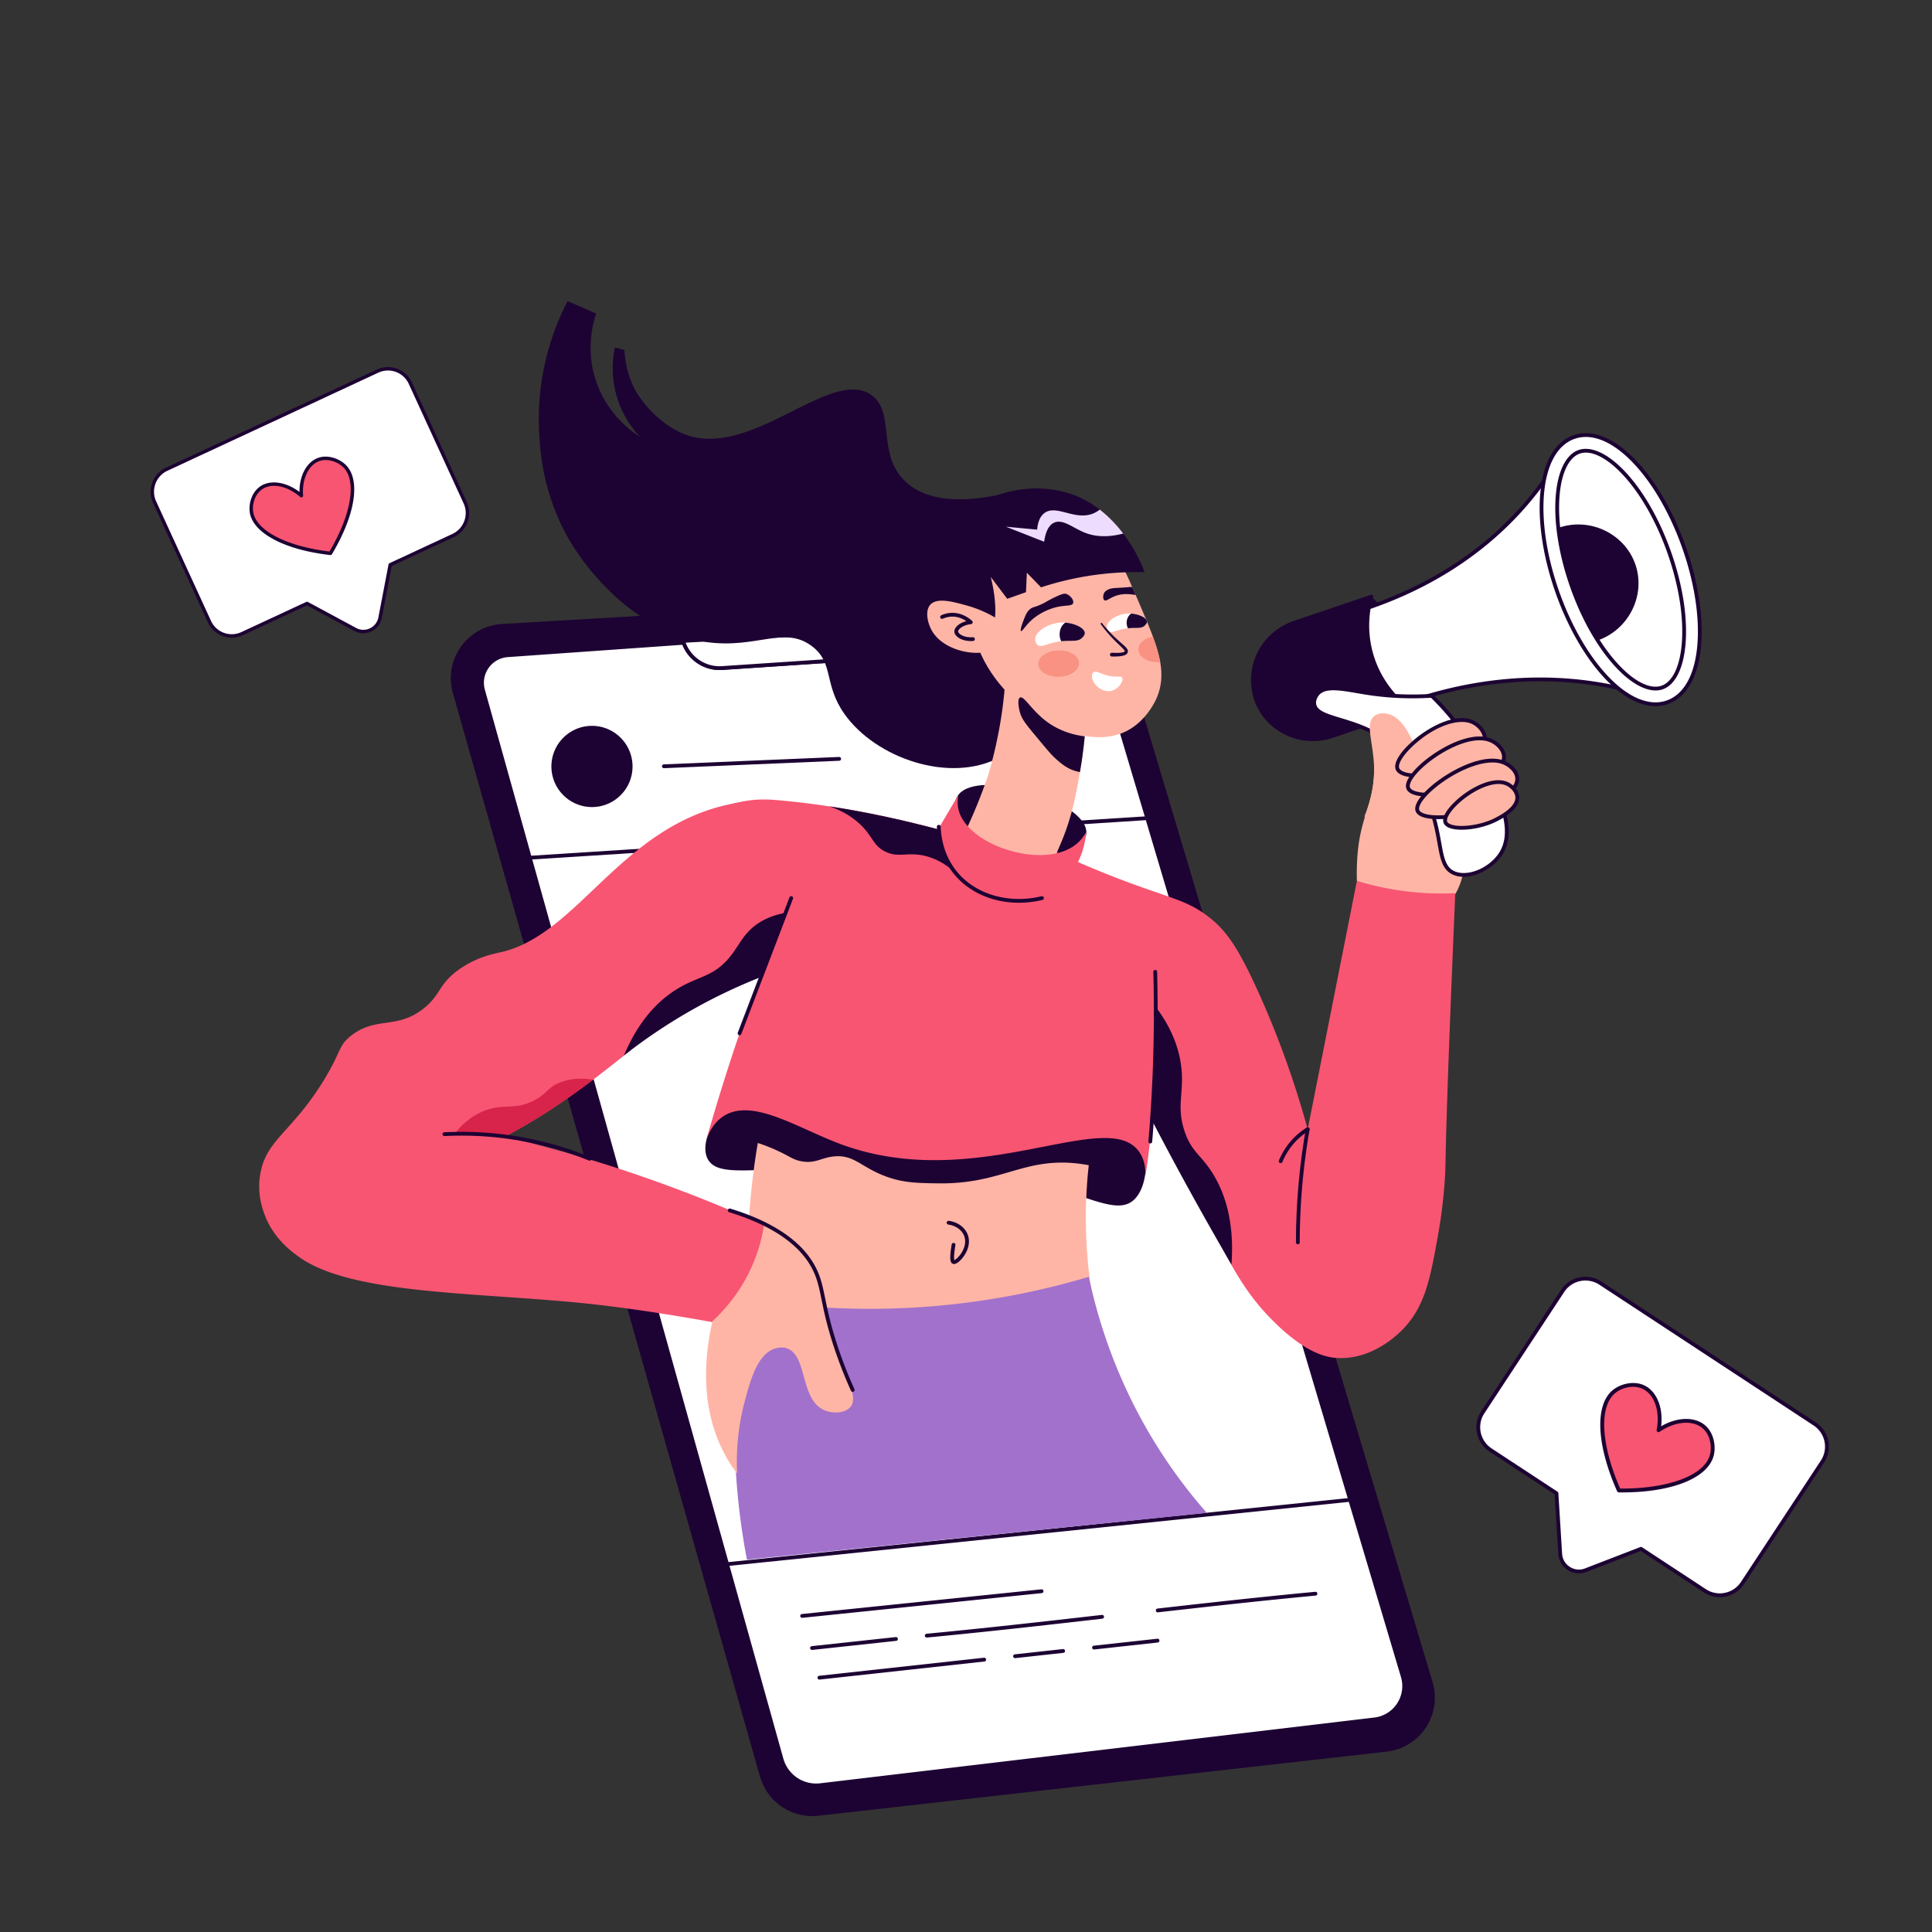 <svg xmlns="http://www.w3.org/2000/svg" viewBox="0 0 1200 1200" width="1200" height="1200"><rect x="0" y="0" width="1200" height="1200" fill="#333333" stroke="none"/><g transform="translate(280.0 367.0) rotate(0.0 305.5 380.5) scale(1.182 1.183)"><svg width="517.11" height="643.296" viewBox="0 0 517.11 643.296"><path d="m491.765 609.448-298.661 33.667c-13.869 1.563-26.833-7.137-30.641-20.564L1.097 53.65C-3.88 36.104 8.66 18.458 26.867 17.387L321.595.05c13.207-.777 25.215 7.628 29.007 20.303l165.299 552.571c5.096 17.035-6.466 34.532-24.136 36.524z" fill="#1d0333"/><path d="m485.431 592.529-291.144 34.523c-9.293 1.102-18.003-4.732-20.522-13.745L16.939 52.164c-2.472-8.847 3.792-17.736 12.955-18.383l92.485-6.528.001.001a20.005 20.005 0 0 0 20.18 13.265l88.344-5.89c6.847-.456 11.494-7.157 9.522-13.73l-.039-.13 79.708-4.368a18.986 18.986 0 0 1 19.235 13.537L500.25 569.99c3.123 10.483-3.956 21.251-14.819 22.539z" fill="#fff"/><g fill="#1d0333"><path d="M191.993 628.188c-8.888 0-16.741-5.846-19.191-14.612L15.976 52.433c-1.26-4.507-.436-9.286 2.26-13.111s6.919-6.208 11.588-6.538l92.485-6.528a.997.997 0 0 1 1.013.663c2.836 7.983 10.721 13.17 19.172 12.602l88.344-5.89c2.958-.197 5.624-1.707 7.313-4.143s2.169-5.462 1.317-8.301l-.039-.132a.999.999 0 0 1 .904-1.284l79.708-4.368c9.287-.512 17.598 5.353 20.249 14.25l160.918 540.051c1.573 5.28.74 10.949-2.287 15.553s-7.901 7.616-13.372 8.265l-291.144 34.523c-.81.096-1.615.143-2.412.143zM121.707 28.304l-91.742 6.475a13.464 13.464 0 0 0-10.094 5.695 13.463 13.463 0 0 0-1.969 11.421l156.826 561.143c2.403 8.596 10.578 14.073 19.442 13.021l291.144-34.523.118.993-.118-.993a16.593 16.593 0 0 0 11.936-7.377 16.594 16.594 0 0 0 2.042-13.883L338.373 30.224A17.935 17.935 0 0 0 320.15 17.4l-78.495 4.301a11.614 11.614 0 0 1-1.862 8.926 11.623 11.623 0 0 1-8.823 4.999l-88.344 5.89c-9.083.609-17.578-4.796-20.919-13.212z"/><path d="M41.977 141.075a1 1 0 0 1-.063-1.998l324.199-20.749a1 1 0 0 1 .128 1.996L42.042 141.073l-.065.002zm70.027-47.982a.999.999 0 0 1-.041-1.999l92.072-3.89a1.015 1.015 0 0 1 1.041.957 1 1 0 0 1-.957 1.041l-92.072 3.89-.043.001zm72.621 446.098a1 1 0 0 1-.102-1.994l125.789-12.968a1 1 0 1 1 .205 1.989l-125.789 12.968a1.203 1.203 0 0 1-.103.005zm186.866-2.878a1 1 0 0 1-.111-1.994c26.211-2.979 54.394-6.107 82.885-8.795a1 1 0 0 1 .187 1.992c-28.475 2.687-56.646 5.813-82.847 8.792a1.428 1.428 0 0 1-.114.005zm-121.392 13.234a1.001 1.001 0 0 1-.094-1.996c30.706-2.916 61.1-6.342 92.129-9.89a1 1 0 0 1 .227 1.987c-31.039 3.549-61.444 6.976-92.167 9.894a.746.746 0 0 1-.095.005zm-60.287 6.502a1 1 0 0 1-.106-1.994l44.091-4.755a1 1 0 1 1 .215 1.988l-44.091 4.755a1.038 1.038 0 0 1-.109.006zm148.183-.237a1 1 0 0 1-.108-1.994l33.368-3.653a1 1 0 1 1 .218 1.988l-33.368 3.653a1.028 1.028 0 0 1-.11.006zm-41.485 4.542a1 1 0 0 1-.108-1.994l25.251-2.765a1 1 0 1 1 .218 1.988l-25.251 2.765a1 1 0 0 1-.11.006zm-102.808 11.257a1 1 0 0 1-.108-1.994l86.576-9.479a1 1 0 1 1 .218 1.988l-86.576 9.479a1.028 1.028 0 0 1-.11.006z"/><circle cx="74.183" cy="92.186" r="20.319"/><path d="M74.183 113.505c-11.755 0-21.318-9.563-21.318-21.319s9.563-21.319 21.318-21.319 21.318 9.563 21.318 21.319a21.176 21.176 0 0 1-6.244 15.074 21.177 21.177 0 0 1-15.074 6.245zm0-40.638c-10.652 0-19.318 8.666-19.318 19.319s8.666 19.319 19.318 19.319c5.16 0 10.012-2.01 13.66-5.658a19.191 19.191 0 0 0 5.658-13.66c0-10.653-8.666-19.32-19.318-19.32z"/></g><path d="M122.38 27.254a20.005 20.005 0 0 0 20.18 13.265l88.344-5.89c6.847-.456 11.494-7.157 9.522-13.73l-.039-.13" fill="#fff"/><path d="M141.24 41.563c-8.807 0-16.824-5.589-19.803-13.974a1 1 0 1 1 1.884-.669c2.836 7.983 10.721 13.17 19.171 12.602l88.344-5.89c2.958-.197 5.624-1.707 7.313-4.143s2.169-5.462 1.317-8.301l-.039-.132a1 1 0 0 1 1.917-.571l.039.13a11.62 11.62 0 0 1-1.591 10.013 11.623 11.623 0 0 1-8.823 4.999l-88.344 5.89c-.462.03-.925.046-1.385.046zm4.481 470.395a1 1 0 0 1-.102-1.994l326.792-33.717a1 1 0 0 1 .205 1.989l-326.792 33.717a1.184 1.184 0 0 1-.103.005z" fill="#1d0333"/></svg></g><g transform="translate(917.0 793.0) rotate(0.0 109.5 99.5) scale(1.182 1.181)"><svg width="185.215" height="168.515" viewBox="0 0 185.215 168.515"><path d="m120.052 165.159-33.544-22.056-29.063 11.236c-6.217 2.403-12.977-1.93-13.389-8.582l-1.974-31.864L7.454 91.124C.846 86.779-.989 77.9 3.356 71.292L45.33 7.454C49.675.846 58.554-.989 65.162 3.356L177.76 77.391c6.608 4.345 8.443 13.224 4.098 19.832l-41.974 63.837c-4.345 6.609-13.224 8.444-19.832 4.099z" fill="#fff"/><path d="M127.888 168.518c-2.959 0-5.856-.861-8.386-2.524l-33.114-21.773-28.583 11.05a10.748 10.748 0 0 1-9.771-.985c-2.946-1.889-4.76-4.975-4.976-8.467l-1.943-31.365L6.905 91.96C-.153 87.319-2.12 77.801 2.521 70.743L44.495 6.905c4.641-7.059 14.158-9.026 21.217-4.384l112.597 74.035a15.22 15.22 0 0 1 6.587 9.701 15.218 15.218 0 0 1-2.203 11.517l-41.974 63.837a15.218 15.218 0 0 1-9.701 6.586c-1.041.215-2.09.321-3.13.321zm-41.381-26.415c.193 0 .384.056.549.165l33.544 22.056a13.235 13.235 0 0 0 10.013 1.915 13.234 13.234 0 0 0 8.434-5.727l41.974-63.837c4.035-6.137 2.325-14.413-3.812-18.448L64.614 4.192C58.477.158 50.201 1.867 46.166 8.004L4.192 71.841C.157 77.978 1.867 86.253 8.004 90.289l34.628 22.768a1 1 0 0 1 .449.773l1.974 31.864a8.767 8.767 0 0 0 4.059 6.907 8.764 8.764 0 0 0 7.971.804l29.063-11.236a1.01 1.01 0 0 1 .359-.066z" fill="#1d0333"/></svg></g><g transform="translate(93.0 222.0) rotate(-58.123 99.5 90.0) scale(1.074 1.068)"><svg width="185.215" height="168.515" viewBox="0 0 185.215 168.515"><path d="m120.052 165.159-33.544-22.056-29.063 11.236c-6.217 2.403-12.977-1.93-13.389-8.582l-1.974-31.864L7.454 91.124C.846 86.779-.989 77.9 3.356 71.292L45.33 7.454C49.675.846 58.554-.989 65.162 3.356L177.76 77.391c6.608 4.345 8.443 13.224 4.098 19.832l-41.974 63.837c-4.345 6.609-13.224 8.444-19.832 4.099z" fill="#fff"/><path d="M127.888 168.518c-2.959 0-5.856-.861-8.386-2.524l-33.114-21.773-28.583 11.05a10.748 10.748 0 0 1-9.771-.985c-2.946-1.889-4.76-4.975-4.976-8.467l-1.943-31.365L6.905 91.96C-.153 87.319-2.12 77.801 2.521 70.743L44.495 6.905c4.641-7.059 14.158-9.026 21.217-4.384l112.597 74.035a15.22 15.22 0 0 1 6.587 9.701 15.218 15.218 0 0 1-2.203 11.517l-41.974 63.837a15.218 15.218 0 0 1-9.701 6.586c-1.041.215-2.09.321-3.13.321zm-41.381-26.415c.193 0 .384.056.549.165l33.544 22.056a13.235 13.235 0 0 0 10.013 1.915 13.234 13.234 0 0 0 8.434-5.727l41.974-63.837c4.035-6.137 2.325-14.413-3.812-18.448L64.614 4.192C58.477.158 50.201 1.867 46.166 8.004L4.192 71.841C.157 77.978 1.867 86.253 8.004 90.289l34.628 22.768a1 1 0 0 1 .449.773l1.974 31.864a8.767 8.767 0 0 0 4.059 6.907 8.764 8.764 0 0 0 7.971.804l29.063-11.236a1.01 1.01 0 0 1 .359-.066z" fill="#1d0333"/></svg></g><g transform="translate(161.0 187.0) rotate(0.0 448.0 391.0) scale(1.178 1.178)"><svg width="760.568" height="663.611" viewBox="0 0 760.568 663.611"><path d="M367.39 271.979c-.552-2.627-1.649-7.856 1.297-11.671 10.794-13.979 66.637 2.985 67.433 19.452.388 8.031-12.378 14.63-19.452 16.858-20.579 6.483-45.665-7.426-49.278-24.639zm-79.105 153.022c-6.977-2.459-25.301-9.692-38.904-1.297-9.856 6.082-17.133 20.307-12.968 28.529 5.691 11.236 28.872 3.607 88.182 3.89 39.462.189 59.684 1.603 86.885 9.078 26.907 7.394 40.825 16.128 49.278 9.078 9.266-7.728 9.626-32.47-2.594-46.685-28.487-33.14-98.669 22.507-169.879-2.593z" fill="#1d0333"/><path d="M292.176 349.787c-12.802 27.655-29.639 72.863-33.717 130.976-3.806 54.237 4.986 98.594 12.968 127.086l180.255-36.31c-6.913-18.738-14.1-44.852-15.562-76.511-2.564-55.548 13.849-98.914 24.639-121.899l-168.583-23.342z" fill="#ffb5a6"/><path d="M257.162 526.151c-5.145 27.271-8.473 61.242-5.187 99.853a364.44 364.44 0 0 0 5.187 37.607l242.501-24.639a272.849 272.849 0 0 1-28.53-38.904c-19.449-32.154-28.878-62.821-33.717-85.589a404.503 404.503 0 0 1-82.995 15.562 404.752 404.752 0 0 1-97.259-3.89z" fill="#a271cc"/><path d="M366.316 507.734c-.191 0-.378-.029-.557-.093-1.369-.485-1.955-2.357-.652-10.184a1 1 0 1 1 1.972.329c-.938 5.634-.727 7.38-.563 7.899.694-.266 2.323-1.583 3.699-3.736 1.17-1.831 2.912-5.453 1.434-9.143-1.238-3.088-4.412-5.335-8.285-5.865a1 1 0 1 1 .272-1.981c4.583.627 8.365 3.349 9.87 7.103 2.036 5.08-.646 10.428-3.563 13.465-.84.873-2.332 2.206-3.627 2.206zm.281-1.865h.01zm-110.731-64.01c7.957 2.029 14.037 4.541 18.155 6.484 6.264 2.955 7.552 4.389 11.671 5.187 7.795 1.509 10.794-2.15 18.155-2.594 9.986-.602 13.472 5.591 25.936 10.374 9.532 3.658 17.191 3.745 28.529 3.89 33.348.426 44.902-13.952 73.917-10.374a83.694 83.694 0 0 1 16.858 3.89c3.143-12.186 3.88-25.383-1.297-37.607-22.396-52.882-146.536-66.672-181.551-18.155-8.333 11.548-10.725 25.503-10.373 38.905z" fill="#1d0333"/><path d="M578.768 305.695a129.815 129.815 0 0 1 0-7.781c.754-25.258 8.295-30.06 9.078-49.278.652-16.023-4.017-26.743 1.297-29.826 2.375-1.378 5.306-.395 6.484 0 15.783 5.294 19.003 44.518 19.452 50.575 1.806.587 12.831 4.372 17.904 15.916 6.614 15.05-3.215 28.896-3.64 29.472-3.202 1.483-19.402 8.596-36.31 1.297-6.778-2.926-11.426-7.198-14.265-10.375z" fill="#ffb5a6"/><path d="M586.365 155.833c4.363 3.907 12.303 12.079 17.218 25.039 5.819 15.344 4.131 28.783 3.044 34.606-4.11-3.079-13.372-10.888-18.638-24.556-6.226-16.161-2.946-30.337-1.624-35.089z" fill="#1d0333"/><path d="M738.747 210.307a191.931 191.931 0 0 0-32.927-8.389c-53.56-8.673-98.553 7.552-123.048 18.998-3.715-2.314-11.855-8.105-16.947-18.887-7.565-16.02-2.754-31.106-1.602-34.438 24.348-5.823 71.332-21.125 106.309-63.802a173.459 173.459 0 0 0 18.858-28.295l49.357 134.813z" fill="#fff"/><path d="M582.772 221.916c-.185 0-.368-.051-.529-.151-5.302-3.304-12.611-9.336-17.321-19.308-7.197-15.24-3.547-29.688-1.644-35.192.112-.323.381-.566.713-.646 30.501-7.295 73.61-24.226 105.769-63.463a173.055 173.055 0 0 0 18.749-28.133 1.001 1.001 0 0 1 1.821.127l49.356 134.814a1 1 0 0 1-1.271 1.287 191.649 191.649 0 0 0-32.756-8.346c-39.825-6.449-82.177.092-122.464 18.917a.992.992 0 0 1-.423.094zm-17.778-53.481c-1.856 5.617-4.933 19.046 1.736 33.168 4.368 9.25 11.083 14.957 16.114 18.177 40.502-18.817 83.068-25.337 123.136-18.848a193.624 193.624 0 0 1 31.104 7.745l-47.87-130.758a174.857 174.857 0 0 1-17.907 26.504c-32.323 39.437-75.545 56.575-106.313 64.012z" fill="#1d0333"/><ellipse cx="718.232" cy="141.486" fill="#fff" rx="31.296" ry="69.995" transform="matrix(.943 -.333 .333 .943 -6.165 246.957)"/><path d="M683.779 120.046c17.103-6.798 36.463 2.417 41.974 19.269 5.341 16.335-4.023 34.677-21.058 39.946a99.733 99.733 0 0 1-15.086-27.465 99.722 99.722 0 0 1-5.83-31.75z" fill="#1d0333"/><path d="M683.823 151.6c-5.969-17.571-8.6-35.129-7.417-49.634 1.317-16.152 7.28-26.895 16.789-30.249 9.51-3.354 20.892 1.271 32.052 13.022 10.362 10.913 19.598 26.928 26.006 45.095 6.408 18.163 9.263 36.432 8.04 51.432-1.317 16.152-7.28 26.895-16.789 30.249-9.51 3.354-20.892-1.27-32.051-13.022-10.363-10.913-19.599-26.928-26.006-45.095-.213-.599-.421-1.199-.624-1.798zm59.65-19.021c-6.03-17.096-14.628-32.069-24.208-42.158-8.657-9.117-17.159-13.098-23.326-10.923s-10.29 10.609-11.311 23.14c-1.131 13.868 1.575 30.918 7.597 48.018 6.03 17.096 14.628 32.069 24.209 42.158 8.657 9.117 17.159 13.098 23.325 10.923 6.167-2.175 10.29-10.609 11.311-23.14 1.131-13.869-1.573-30.924-7.597-48.018z" fill="#fff"/><path d="M736.204 213.582c-8.32 0-17.494-4.94-26.479-14.4-10.458-11.014-19.771-27.155-26.224-45.451-.212-.603-.421-1.206-.626-1.809-6.005-17.674-8.656-35.444-7.467-50.036 1.351-16.569 7.549-27.617 17.453-31.111 9.904-3.492 21.661 1.221 33.109 13.277 10.458 11.014 19.771 27.155 26.224 45.451 6.453 18.291 9.328 36.704 8.094 51.846-1.352 16.569-7.55 27.617-17.453 31.11a19.835 19.835 0 0 1-6.631 1.123zM699.496 71.653c-2.061 0-4.056.333-5.968 1.008-9.116 3.215-14.843 13.652-16.125 29.387-1.168 14.326 1.448 31.81 7.367 49.231v.001c.201.595.408 1.192.618 1.787 6.36 18.036 15.52 33.924 25.788 44.739 10.871 11.448 21.882 15.983 30.993 12.768 9.115-3.215 14.842-13.651 16.125-29.387 1.212-14.868-1.624-32.986-7.986-51.018-6.36-18.036-15.52-33.925-25.788-44.739-8.59-9.048-17.264-13.777-25.024-13.777zm36.759 133.66c-5.988 0-13.249-4.126-20.547-11.812-9.675-10.189-18.351-25.288-24.427-42.514-6.073-17.246-8.79-34.446-7.65-48.431 1.056-12.941 5.42-21.689 11.975-24.002 6.559-2.31 15.443 1.761 24.385 11.178 9.675 10.189 18.35 25.287 24.426 42.514 6.075 17.238 8.792 34.438 7.651 48.431-1.057 12.941-5.421 21.689-11.976 24.002-1.205.425-2.49.634-3.837.634zM699.498 79.909c-1.14 0-2.219.175-3.227.531-5.778 2.038-9.659 10.158-10.646 22.278-1.118 13.712 1.561 30.618 7.543 47.604 5.984 16.967 14.505 31.812 23.991 41.802 8.372 8.818 16.494 12.708 22.267 10.669 5.778-2.038 9.659-10.158 10.647-22.278 1.119-13.719-1.561-30.625-7.544-47.604-5.984-16.967-14.504-31.813-23.99-41.802-6.912-7.279-13.65-11.2-19.041-11.2zM565.806 229.345c-16.067 5.458-33.87-2.51-39.887-18.376a36.261 36.261 0 0 1-.428-1.192c-.091-.269-.729-2.249-1.189-5.313-2.284-15.203 6.753-29.841 21.309-34.786l40.754-13.845c-1.408 5.003-3.896 16.47-.065 30.118 4.79 17.063 16.378 26.562 20.327 29.527z" fill="#1d0333"/><path d="M555.596 232.031c-13.24 0-25.787-7.983-30.612-20.708a37.379 37.379 0 0 1-.44-1.224c-.076-.224-.747-2.261-1.231-5.487-2.354-15.666 6.89-30.756 21.978-35.882l40.754-13.845a1.001 1.001 0 0 1 1.284 1.218c-1.911 6.79-3.475 17.433-.064 29.577 4.335 15.443 14.369 24.796 19.965 28.997a1 1 0 0 1-.279 1.747l-40.822 13.868-.321-.947.321.947a32.727 32.727 0 0 1-10.533 1.739zm29.328-74.652-38.991 13.246c-14.171 4.814-22.852 18.983-20.642 33.691.467 3.108 1.119 5.06 1.146 5.142.133.39.271.777.416 1.157 5.725 15.098 23.056 23.075 38.631 17.785l39.066-13.271c-5.949-4.797-15.078-14.179-19.213-28.906-3.243-11.557-2.147-21.798-.413-28.844z" fill="#1d0333"/><path d="M556.284 212.462c-.335-2.524 1.184-4.62 1.71-5.264 4.394-5.384 15.14-2.214 27.474-.386 7.783 1.153 18.869 2.168 32.738 1.324 7.018 6.828 16.61 17.536 24.927 32.537 8.903 16.059 20.426 37.001 11.416 50.842-5.206 7.997-17.166 13.461-24.776 9.991-9.987-4.554-4.16-20.702-16.797-45.025-4.533-8.725-9.548-18.376-20.149-25.748-16.338-11.361-35.444-10.005-36.543-18.271z" fill="#fff"/><path d="M635.006 303.568c-1.992 0-3.907-.359-5.647-1.152-5.598-2.552-6.639-8.37-8.08-16.422-1.382-7.723-3.102-17.335-9.189-29.052-4.421-8.51-9.433-18.156-19.833-25.387-7.606-5.29-15.911-7.802-22.585-9.821-7.662-2.318-13.715-4.149-14.378-9.139-.378-2.846 1.222-5.163 1.927-6.027 3.979-4.879 12.338-3.446 22.015-1.786 2.064.354 4.199.72 6.381 1.043 10.463 1.55 21.408 1.992 32.531 1.315a1 1 0 0 1 .758.281c9.993 9.723 18.438 20.748 25.104 32.769 8.763 15.806 20.765 37.454 11.379 51.872-4.089 6.278-12.783 11.506-20.383 11.506zm-77.731-91.238c.493 3.713 5.729 5.297 12.975 7.489 6.809 2.06 15.281 4.623 23.148 10.094 10.805 7.514 15.938 17.392 20.466 26.108 6.228 11.987 8.052 22.179 9.383 29.622 1.384 7.73 2.298 12.837 6.941 14.954 6.84 3.118 18.271-1.559 23.522-9.626 8.729-13.41-2.936-34.449-11.453-49.811-6.499-11.723-14.718-22.486-24.433-31.997-11.111.648-22.045.19-32.503-1.359a284.868 284.868 0 0 1-6.426-1.051c-9.058-1.554-16.883-2.896-20.128 1.079-.42.515-1.774 2.368-1.492 4.498z" fill="#1d0333"/><path d="M398.098 289.706c-21.994 26.014-73.801 58.46-121.484 57.487-34.015 5.135-62.765 34.819-100.644 63.4-13.98 10.556-29.204 20.956-46.4 29.917l-.078.039a745.057 745.057 0 0 1 86.172 25.949 748.673 748.673 0 0 1 50.575 20.749c-3.462 18.155-6.912 36.31-10.374 54.465-3.1-.648-7.573-1.556-12.968-2.594 0 0-32.044-6.16-64.295-9.895-58.278-6.743-128.513-4.513-157.457-25.119-3.709-2.633-13.331-9.493-18.155-22.046-1.128-2.918-4.046-10.919-2.594-20.749 2.827-19.232 16.482-22.383 33.717-50.575 9.428-15.432 7.508-18.025 14.265-23.342 13.136-10.348 23.874-3.216 38.048-14.174 9.467-7.327 7.859-12.955 19.011-20.84 9.376-6.627 18.453-8.274 22.046-9.078 40.369-9.091 62.869-65.553 120.265-77.937 7.767-1.673 13.538-3.255 24.963-2.257a430.95 430.95 0 0 1 27.751 3.294c21.177 3.19 40.369 7.599 58.187 12.294 13.89 3.646 26.935 7.472 39.449 11.012zm12.453-3.703c20.566 10.044 37.792 16.862 49.718 21.23 21.59 7.908 30.104 9.362 40.716 17.76 9.057 7.168 15.196 15.967 25.56 38.776 7.98 17.563 17.815 42.07 26.287 72.904l25.936-130.976a151.669 151.669 0 0 0 51.871 6.484c-2.732 64.514-4.62 112.877-5.187 143.944-.016.875-.294 16.193-3.89 36.31-4.146 23.192-6.858 37.32-18.155 49.278-2.347 2.484-16.123 16.617-35.013 15.562-5.143-.287-16.234-2.014-33.717-19.452-14.073-14.037-21.563-27.558-33.717-51.872-2.784-5.568-39.023-78.146-55.242-91.066-8.425-6.711-17.837-12.184-17.837-12.184a148.93 148.93 0 0 0-5.287-2.932l-12.043-93.766z" fill="#f85572"/><path d="M288.391 296.033a1124.703 1124.703 0 0 0-53.274 148.42c1.22-4.476 3.665-10.449 9.078-14.265 15.17-10.694 39.262 5.706 62.246 14.265 72.761 27.095 142.381-21.592 158.209 5.187 1.241 2.1 2.829 5.781 2.594 11.671 4.048-24.446 7.321-63.669-4.071-109.551-4.216-16.979-7.208-28.837-15.198-39.262-26.353-34.383-90.36-38.625-159.584-16.465z" fill="#f85572"/><path d="M394.023 101.25c5.49 7.547 40.239 56.81 22.374 105.495-2.716 7.4-9.104 24.809-25.876 33.785-26.382 14.12-65.532.461-81.968-22.849-11.151-15.815-5.326-26.826-17.16-35.743-14.612-11.01-29.056 1.586-55.7-2.161-39.219-5.515-63.461-40.618-67.652-46.687-18.376-26.608-19.956-53.323-20.492-64.93-1.499-32.469 9.288-57.046 15.027-68.16l15.095 6.576c-1.597 4.73-5.449 18.195-.548 34.192 5.767 18.825 19.726 28.336 23.573 30.779-3.214-3.419-9.18-10.677-12.318-21.731-3.199-11.267-1.834-20.746-.86-25.348l5.045 1.348c.246 4.901 1.315 13.069 5.986 21.63 0 0 8.004 14.668 23.715 21.914 35.408 16.331 78.626-35.071 100.389-19.923 13.142 9.148 2.518 31.352 18.263 45.894 13.077 12.077 34.954 10.197 53.107 5.919z" fill="#1d0333"/><path d="M436.678 205.803a261.032 261.032 0 0 1-.669 14.848c-.18 2.505-.405 5.478-.738 8.868-.516 5.337-1.277 11.696-2.531 18.833-1.918 10.911-3.981 23.11-9.867 37.032-5.186 12.267-7.597 18.476-13.88 22.401-7.39 4.617-18.622 6.16-27.853.766-1.148-.671-10.467-6.301-11.847-16.145-.804-5.738 1.619-9.123 6.727-20.868a282.409 282.409 0 0 0 8.144-20.975s8.2-25.532 9.29-53.179c0-.013.195-5.013.253-6.266.072-2.089.156-4.178.24-6.266 14.239 6.978 28.492 13.971 42.731 20.951z" fill="#ffb5a6"/><path d="M376.4 173.162c7.054 37.183 52.817 65.255 78.925 54.477 12.152-5.022 17.488-17.37 18.034-18.716 2.495-6.011 2.851-11.976 1.721-18.52-.737-4.212-2.088-8.672-3.882-13.539-1.944-5.281-4.408-11.028-7.171-17.49-8.476-19.786-12.701-29.691-22.233-35.828-13.556-8.724-35.214-11.207-50.668.456-20.629 15.57-15.468 45.24-14.726 49.16z" fill="#ffb5a6"/><path d="M435.272 229.518c-.516 5.337-1.277 11.696-2.532 18.833a20.227 20.227 0 0 1-3.242-.85c-3.112-1.063-5.808-2.766-9.852-6.504-2.134-1.985-3.204-3.193-11.194-12.847-4.287-5.186-6.448-7.843-7.415-11.519-.561-2.124-1.41-6.837.122-7.598 2.273-1.142 6.685 8.1 16.239 14.194 5.918 3.781 12.173 5.554 17.874 6.291zm-82.626-75.731c3.952 15.758 21.945 28.802 30.007 24.549 6.209-3.27 7.013-17.064 3.061-32.885 2.89 3.846 5.792 7.693 8.682 11.54 3.299-1.163 6.599-2.339 9.898-3.502.156-3.43.3-6.848.456-10.266l7.476 7.72a161.603 161.603 0 0 1 12.725-3.596c15.602-3.727 29.868-4.676 41.871-4.395a73.245 73.245 0 0 0-6.129-12.765 80.304 80.304 0 0 0-5.122-7.606c-2.965-3.898-7.083-8.537-12.375-12.638-2.615-2.018-5.511-3.914-8.69-5.51-18.434-9.264-42.552-6.852-59.621 5.377-1.64 1.177-28.002 20.995-22.239 43.977z" fill="#1d0333"/><path d="M390.413 168.327a63.432 63.432 0 0 0-17.607-7.883c-7.19-1.97-15.531-4.256-18.995-.305-2.912 3.322-1.368 9.899 1.043 13.95 7.133 11.989 29.584 14.874 35.357 6.901.991-1.37 2.814-4.889.202-12.663z" fill="#ffb5a6"/><path d="M375.301 179.27c-2.946 0-5.631-.848-7.33-2.345-.9-.794-1.402-1.684-1.452-2.576-.116-2.078 2.331-4.551 6.32-5.589-1.734-1.178-4.382-2.465-7.684-2.373a12.302 12.302 0 0 0-4.704 1.098.999.999 0 1 1-.82-1.824 14.287 14.287 0 0 1 5.466-1.272c5.404-.164 9.337 2.902 10.776 4.225a1 1 0 0 1-.573 1.731c-4.319.454-6.848 2.778-6.786 3.893.019.33.31.774.778 1.187 1.168 1.03 3.612 2.047 6.957 1.812a.991.991 0 0 1 1.067.928.998.998 0 0 1-.927 1.067 15.95 15.95 0 0 1-1.088.038z" fill="#1d0333"/><path d="M393.738 118.979c6.709 2.641 13.431 5.282 20.14 7.923.502-3.64 1.731-8.434 5.228-10.05 4.658-2.155 10.024 2.859 16.381 5.33 4.544 1.77 10.989 2.76 20.083.398-2.965-3.898-7.083-8.537-12.375-12.638a14.248 14.248 0 0 1-3.746 2.169c-9.546 3.672-19.048-4.929-25.327-.406-2.896 2.094-3.706 5.957-3.941 8.804-5.477-.505-10.966-1.024-16.443-1.53z" fill="#eedcff"/><path d="M446.599 197.238c-3.512-.981-5.49-2.463-6.733-1.488-.889.698-.791 2.172-.767 2.531.254 3.807 5.48 8.379 10.237 7.247 3.738-.89 6.532-5.146 5.667-6.848-.691-1.361-3.157.024-8.404-1.442zm-11.303-22.315c.073 1.002-.624 1.785-1.077 2.311-2.388 2.734-5.728 1.549-11.335 2.136a29.469 29.469 0 0 0-3.417.55c-4.772 1.066-7.289 2.846-9.085 1.39-1.225-.993-1.228-2.794-1.222-2.966.059-4.073 6.45-8.069 12.304-8.744a18.64 18.64 0 0 1 3.568-.052c5.224.416 10.092 2.848 10.264 5.375z" fill="#fff"/><path d="M435.296 174.923c.073 1.002-.624 1.785-1.077 2.311-2.388 2.734-5.728 1.549-11.335 2.136-1.277-2.497-1.209-6.228.89-8.692a6.04 6.04 0 0 1 1.258-1.129c5.224.415 10.092 2.847 10.264 5.374z" fill="#1d0333"/><path d="M468.073 169.009c.059.791-.504 1.41-.87 1.826-1.928 2.161-4.622 1.226-9.145 1.693-.853.086-1.769.22-2.757.436-3.85.845-5.882 2.252-7.33 1.103-.987-.784-.99-2.207-.984-2.342.049-3.218 5.207-6.378 9.93-6.913a15.36 15.36 0 0 1 2.878-.043c4.215.325 8.141 2.244 8.278 4.24z" fill="#fff"/><path d="M468.073 169.009c.059.791-.504 1.41-.87 1.826-1.928 2.161-4.622 1.226-9.145 1.693-1.029-1.972-.972-4.919.722-6.867.312-.36.654-.658 1.015-.893 4.215.326 8.141 2.245 8.278 4.241zm-23.655.839c1.431 1.829 2.955 3.581 4.562 5.252s3.298 3.249 5.051 4.78c.874.774 1.764 1.52 2.638 2.385.425.457.89.883 1.221 1.679.09.181.12.456.145.7-.02.262-.05.542-.167.779-.226.492-.605.79-.933.991-.675.391-1.311.541-1.935.674a15.97 15.97 0 0 1-1.842.244 38.427 38.427 0 0 1-3.598.086 1 1 0 1 1 .031-2l.038.001h.01c1.144.065 2.287.101 3.407.061 1.09-.044 2.282-.167 3.022-.54.171-.091.265-.187.285-.23.014-.05.048-.066-.007-.221-.093-.299-.449-.75-.81-1.144-.754-.812-1.622-1.608-2.464-2.417a81.656 81.656 0 0 1-4.922-5.061 69.321 69.321 0 0 1-4.403-5.514.42.42 0 0 1 .671-.505zm15.926-19.003c-.83-.259-1.336.026-6.043.285-3.527.195-5.628.169-7.56 1.478-.402.272-.882.661-1.232 1.297-.674 1.258-.726 3.177.104 3.8 1.193.882 3.06-1.66 7.534-2.736 3.073-.752 5.849-.415 7.599-.207.48.052.947.13 1.388.207zm-31.207 8.444c-.673 1.993-4.72.548-11.325 2.846-1.64.571-7.622 2.652-12.452 7.945-1.87 2.049-3.19 4.167-3.694 3.903-.669-.351.895-4.486 1.127-5.099 1.199-3.171 1.881-4.975 3.624-6.435 1.56-1.307 2.065-.742 6.261-2.706 2.06-.964 1.941-1.102 4.995-2.671 5.911-3.039 7.021-2.866 7.527-2.741 2.35.58 4.49 3.32 3.937 4.958z" fill="#1d0333"/><ellipse cx="421.269" cy="191.275" fill="#f99282" rx="10.765" ry="6.966" transform="matrix(1 -.028 .028 1 -5.1 11.655)"/><path d="M463.507 183.779c.106 3.849 5.015 6.831 10.953 6.667.202-.006.418-.011.62-.042-.737-4.212-2.088-8.672-3.882-13.539-4.523.935-7.779 3.71-7.691 6.914z" fill="#f99282"/><path d="M582.658 271.979c4.505-10.822 5.33-19.68 5.187-25.936-.296-12.97-4.942-23.209 0-27.233 2.325-1.893 5.566-1.428 6.484-1.297 14.591 2.092 20.678 37.028 21.203 40.197" fill="#ffb5a6"/><path d="M639.842 222.039c-14.031-6.721-42.589 16.923-39.689 24.577 2.029 5.356 20.146 4.695 32.784-1.841 2.911-1.505 13.846-7.16 13.327-14.406-.266-3.686-3.433-6.897-6.422-8.33z" fill="#ffb5a6"/><path d="M610.659 251.196c-3.159 0-5.887-.386-7.841-1.135-1.886-.722-3.098-1.762-3.602-3.091-1.195-3.157 1.768-8.421 7.927-14.08 9.821-9.023 24.357-15.958 33.13-11.754 3.157 1.512 6.689 5.024 6.986 9.161.376 5.244-4.288 10.414-13.864 15.366-7.289 3.771-15.992 5.533-22.736 5.533zm23.522-29.286c-6.678 0-16.25 3.786-25.685 12.454-5.288 4.858-8.266 9.64-7.409 11.899.364.962 1.531 1.581 2.445 1.932 5.604 2.146 18.867.904 28.944-4.306 10.96-5.668 13.003-10.44 12.788-13.446-.24-3.341-3.204-6.23-5.855-7.5-1.413-.679-3.186-1.033-5.228-1.033z" fill="#1d0333"/><path d="M649.415 231.683c-15.199-6.545-46.639 17.533-43.582 25.164 2.139 5.34 21.89 4.432 35.75-2.288 3.192-1.547 15.185-7.362 14.717-14.616-.239-3.689-3.646-6.865-6.885-8.26z" fill="#ffb5a6"/><path d="M616.675 261.284c-3.427 0-6.343-.4-8.351-1.177-1.777-.688-2.928-1.659-3.42-2.887-1.467-3.662 3.166-8.937 6.058-11.755 9.019-8.791 27.599-19.542 38.849-14.699 3.532 1.521 7.217 4.929 7.487 9.115.34 5.26-4.801 10.501-15.278 15.58-8.172 3.959-17.949 5.823-25.345 5.823zm26.793-29.719c-10.073 0-23.632 8.043-31.11 15.331-5.002 4.876-6.171 8.145-5.596 9.58.273.683 1.063 1.293 2.284 1.766 5.943 2.3 20.938.83 32.101-4.582 12.052-5.841 14.35-10.648 14.155-13.651-.215-3.323-3.407-6.169-6.282-7.407-1.661-.715-3.537-1.037-5.552-1.037z" fill="#1d0333"/><path d="M656.188 243.339c-15.76-6.46-48.586 17.826-45.454 25.446 2.191 5.332 22.728 4.305 37.176-2.502 3.327-1.568 15.829-7.459 15.385-14.716-.225-3.693-3.748-6.852-7.107-8.228z" fill="#ffb5a6"/><path d="M621.782 273.173c-3.562 0-6.575-.411-8.632-1.209-1.729-.671-2.854-1.613-3.341-2.799-1.321-3.214 2.151-7.641 5.297-10.79 9.547-9.556 29.811-20.739 41.461-15.962 3.661 1.501 7.471 4.895 7.727 9.092.321 5.264-5.047 10.541-15.957 15.682-8.639 4.071-18.87 5.986-26.555 5.986zm28.432-29.9c-10.796 0-25.82 8.636-33.693 16.516-4.389 4.394-5.389 7.331-4.861 8.616.268.65 1.033 1.236 2.215 1.695 6.107 2.369 21.775.855 33.61-4.721 12.575-5.926 14.997-10.749 14.813-13.751-.202-3.314-3.506-6.14-6.488-7.363-1.664-.683-3.554-.992-5.596-.992z" fill="#1d0333"/><path d="M658.058 254.593c-11.533-5.524-35.008 13.91-32.624 20.203 1.668 4.403 16.56 3.859 26.948-1.513 2.392-1.237 11.382-5.886 10.954-11.842-.217-3.03-2.82-5.671-5.278-6.848z" fill="#ffb5a6"/><g fill="#1d0333"><path d="M634.066 278.735c-2.62 0-4.885-.321-6.505-.942-1.6-.613-2.63-1.502-3.062-2.644-1.455-3.842 4.104-9.509 6.562-11.767 8.115-7.458 20.15-13.18 27.43-9.691 2.729 1.307 5.594 4.188 5.844 7.678.314 4.389-3.552 8.696-11.493 12.802-6.016 3.11-13.201 4.564-18.776 4.564zm19.354-24.103c-6.451 0-15.008 4.712-21.007 10.224-4.931 4.531-6.589 8.145-6.043 9.586.275.729 1.188 1.21 1.906 1.484 4.57 1.751 15.404.73 23.646-3.531 8.923-4.614 10.59-8.464 10.417-10.882-.192-2.675-2.578-4.995-4.713-6.018-1.238-.594-2.662-.863-4.206-.863zM469.838 444.156a1 1 0 0 1-.997-1.085 809.362 809.362 0 0 0 2.59-46.627 809.89 809.89 0 0 0 0-42.741 1 1 0 0 1 .974-1.026c.505-.016 1.012.42 1.026.973a813.911 813.911 0 0 1 0 42.847 810.694 810.694 0 0 1-2.598 46.743 1 1 0 0 1-.995.916zm-216.566-57.059a1 1 0 0 1-.934-1.357l27.232-71.324a1 1 0 0 1 1.869.713l-27.232 71.324a1 1 0 0 1-.935.644zm294.372 110.227a1 1 0 0 1-1-1c.005-9.947.442-20.011 1.301-29.912a350.058 350.058 0 0 1 3.901-29.912 1 1 0 1 1 1.97.344 347.743 347.743 0 0 0-3.88 29.74 347.993 347.993 0 0 0-1.293 29.74.998.998 0 0 1-.999 1z"/><path d="M538.567 454.53a1 1 0 0 1-.923-1.385c2.169-5.197 5.308-9.68 9.328-13.324a36.293 36.293 0 0 1 5.336-4.001 1 1 0 1 1 1.047 1.704 34.232 34.232 0 0 0-5.039 3.78c-3.802 3.445-6.771 7.688-8.826 12.612a1 1 0 0 1-.923.614zm-66.137-82.698c8.178 10.61 11.498 20.157 12.968 27.233 3.474 16.731-2.49 24.046 2.594 38.904 3.853 11.262 9.037 12.196 15.562 23.342 5.287 9.032 10.781 23.62 9.078 46.685a1822.75 1822.75 0 0 1-41.498-75.214l1.296-60.95zm-194.519-49.278c-3.706.554-8.983 1.835-14.265 5.187-8.287 5.259-10.116 11.509-15.562 18.155-9.176 11.2-17.322 9.735-29.826 18.155-7.887 5.311-18.055 14.924-25.936 33.717 13.982-10.944 31.199-22.383 51.872-32.42a286.125 286.125 0 0 1 20.749-9.078l12.968-33.716z"/></g><path d="M266.24 487.247c9.845 2.051 15.914 6.083 19.452 9.078 13.727 11.62 7.343 24.545 19.452 58.356 5.367 14.985 10.653 23.856 6.484 28.529-2.862 3.208-9.49 3.667-14.265 1.297-12.346-6.13-8.251-29.116-19.452-32.42-2.266-.669-4.205-.225-5.187 0-9.92 2.271-13.879 17.255-16.858 28.529-2.252 8.523-4.636 21.364-3.89 37.607a77.736 77.736 0 0 1-5.187-7.781c-15.448-26.508-11.582-56.154-7.781-72.62a87.313 87.313 0 0 0 14.265-16.858c8.445-13.034 11.635-25.638 12.967-33.717z" fill="#ffb5a6"/><path d="M312.926 575.133a1 1 0 0 1-.912-.588 234.067 234.067 0 0 1-9.117-23.443c-3.631-11.063-5.185-18.669-6.434-24.781-1.11-5.435-1.988-9.727-3.903-14.028-6.204-13.93-21.266-24.652-44.769-31.871a1 1 0 0 1 .588-1.912c24.079 7.396 39.559 18.488 46.007 32.969 2.005 4.5 2.901 8.887 4.036 14.441 1.239 6.061 2.78 13.604 6.375 24.557a232.367 232.367 0 0 0 9.039 23.242 1 1 0 0 1-.91 1.414z" fill="#1d0333"/><path d="M175.97 410.593c-13.98 10.556-29.204 20.956-46.4 29.917a181.503 181.503 0 0 0-26.727-1.245c5.291-6.795 10.608-10.011 14.265-11.671 11.321-5.148 17.585-.389 28.529-6.484 6.471-3.605 6.458-6.484 12.968-9.078 6.472-2.567 12.8-2.243 17.365-1.439z" fill="#d8234a"/><path d="M174.168 453.234a.995.995 0 0 1-.376-.074 178.462 178.462 0 0 0-43.847-11.606 178.393 178.393 0 0 0-32.237-1.29 1.02 1.02 0 0 1-1.05-.948 1.001 1.001 0 0 1 .948-1.05 180.424 180.424 0 0 1 32.601 1.304 180.476 180.476 0 0 1 44.337 11.736 1 1 0 0 1-.376 1.928z" fill="#1d0333"/><path d="m368.687 260.308-12.968 22.046c.117 1.561 2.167 24.06 20.749 33.717 18.037 9.373 39.764.469 50.575-12.968 7.038-8.747 8.637-18.406 9.078-23.342-.862 1.63-2.457 4.209-5.187 6.484-16.754 13.961-57.699 1.023-62.246-18.155-.752-3.166-.388-5.982-.001-7.782z" fill="#f85572"/><path d="M400.564 317.249c-13.453 0-26.002-5.288-33.942-14.804-7.214-8.646-9.044-18.498-9.309-25.24a1 1 0 0 1 .96-1.039c.501-.017 1.017.408 1.038.96.253 6.432 1.993 15.824 8.846 24.038 9.875 11.834 27.295 16.796 44.385 12.637a1.001 1.001 0 0 1 .473 1.943 52.658 52.658 0 0 1-12.451 1.505z" fill="#1d0333"/><path d="M367.39 301.805c-3.19-3.047-8.351-7.132-15.562-9.078-10.024-2.697-14.628 1.245-22.046-2.594-6.328-3.281-6.056-7.742-12.968-14.265-5.317-5.006-11.256-7.82-16.352-9.467 21.177 3.19 40.369 7.599 58.187 12.294.013 2.101.234 4.578.96 7.547 1.764 7.225 5.343 12.49 7.781 15.563z" fill="#1d0333"/></svg></g><g transform="translate(159.0 280.0) rotate(-59.782 31.5 30.5) scale(1.067 1.079)"><svg width="59.051" height="56.557" viewBox="0 0 59.051 56.557"><path d="M9.595 55.549c25.722.281 45.025-6.859 47.999-18.2 1.165-4.442.208-10.993-4.07-14.687-5.26-4.542-14.834-4.154-23.45 1.74 1.996-10.246-1.442-19.19-7.697-22.219C17.291-.28 10.897 1.438 7.28 4.268c-9.233 7.224-8.138 27.776 2.315 51.281z" fill="#f85572"/><path d="M11.093 56.557c-.5 0-1.003-.003-1.509-.008a1 1 0 0 1-.903-.594C-2.152 31.595-2.944 10.998 6.664 3.48c3.93-3.075 10.738-4.817 16.149-2.197 6.385 3.092 9.764 11.574 8.595 21.09 8.272-4.845 17.399-5.104 22.769-.467 4.549 3.928 5.649 10.87 4.383 15.697-3.035 11.577-21.595 18.954-47.467 18.954zm-.844-2.003c24.985.132 43.591-6.833 46.377-17.458 1.108-4.228.174-10.283-3.756-13.676-5.098-4.402-14.241-3.658-22.232 1.808a1 1 0 0 1-1.546-1.017c1.852-9.504-1.089-18.192-7.151-21.128C17.268.82 11.338 2.362 7.897 5.055-.755 11.824.204 31.67 10.249 54.554z" fill="#1d0333"/></svg></g><g transform="translate(994.0 859.0) rotate(0.0 35.5 34.0) scale(1.202 1.202)"><svg width="59.051" height="56.557" viewBox="0 0 59.051 56.557"><path d="M9.595 55.549c25.722.281 45.025-6.859 47.999-18.2 1.165-4.442.208-10.993-4.07-14.687-5.26-4.542-14.834-4.154-23.45 1.74 1.996-10.246-1.442-19.19-7.697-22.219C17.291-.28 10.897 1.438 7.28 4.268c-9.233 7.224-8.138 27.776 2.315 51.281z" fill="#f85572"/><path d="M11.093 56.557c-.5 0-1.003-.003-1.509-.008a1 1 0 0 1-.903-.594C-2.152 31.595-2.944 10.998 6.664 3.48c3.93-3.075 10.738-4.817 16.149-2.197 6.385 3.092 9.764 11.574 8.595 21.09 8.272-4.845 17.399-5.104 22.769-.467 4.549 3.928 5.649 10.87 4.383 15.697-3.035 11.577-21.595 18.954-47.467 18.954zm-.844-2.003c24.985.132 43.591-6.833 46.377-17.458 1.108-4.228.174-10.283-3.756-13.676-5.098-4.402-14.241-3.658-22.232 1.808a1 1 0 0 1-1.546-1.017c1.852-9.504-1.089-18.192-7.151-21.128C17.268.82 11.338 2.362 7.897 5.055-.755 11.824.204 31.67 10.249 54.554z" fill="#1d0333"/></svg></g></svg>